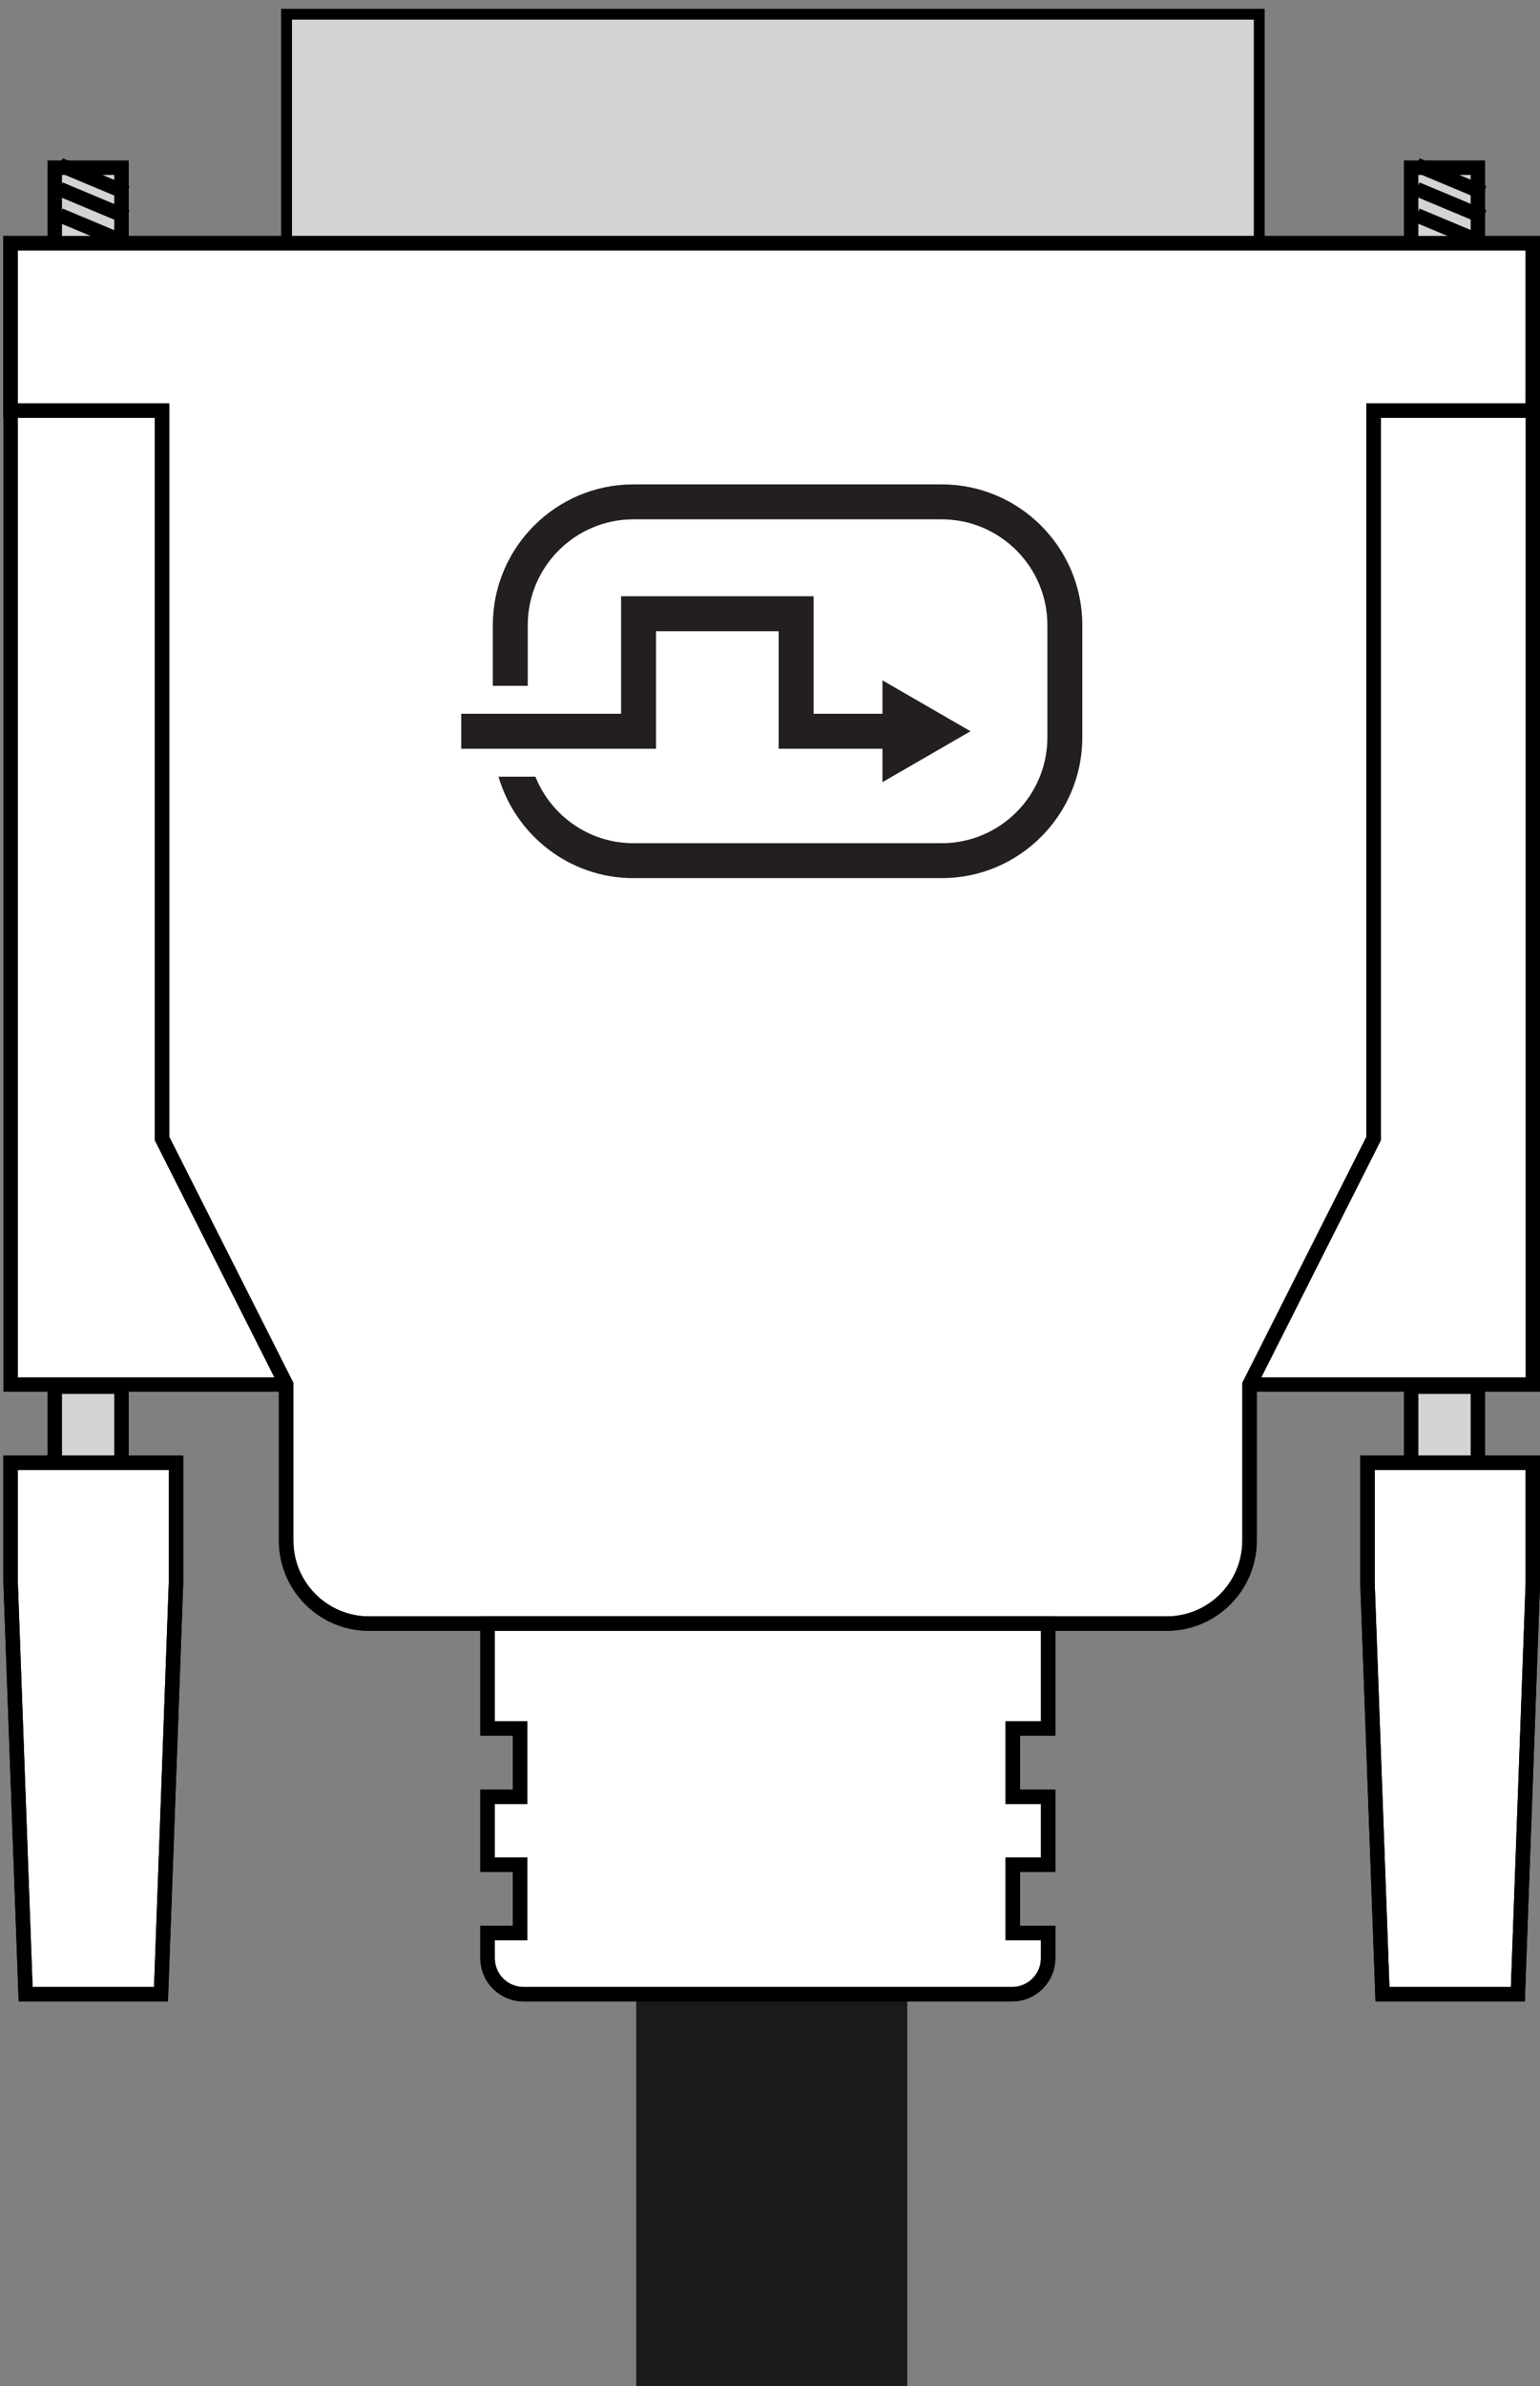 <?xml version="1.0" encoding="UTF-8" standalone="no"?>
<!-- Created with Inkscape (http://www.inkscape.org/) -->

<svg
   version="1.1"
   id="svg2"
   width="142.004"
   height="219.899"
   viewBox="0 0 142.004 219.899"
   xml:space="preserve"
   xmlns="http://www.w3.org/2000/svg"
   xmlns:svg="http://www.w3.org/2000/svg"
   xmlns:rdf="http://www.w3.org/1999/02/22-rdf-syntax-ns#"
   xmlns:cc="http://creativecommons.org/ns#"
   xmlns:dc="http://purl.org/dc/elements/1.1/"><rect x="0" y="0" width="142.004" height="219.899" fill="#808080" stroke="none"/><title
     id="title1">Open Connector Graphics</title><defs
     id="defs6"><linearGradient
       id="linearGradient5590"><stop
         id="stop5592"
         offset="0"
         style="stop-color:#a91616;stop-opacity:1;" /></linearGradient><linearGradient
       id="linearGradient5660"><stop
         id="stop5662"
         offset="0"
         style="stop-color:#000000;stop-opacity:1;" /></linearGradient><style
       type="text/css"
       id="style1">
	.st0{fill:none;stroke:#000000;stroke-width:7;stroke-miterlimit:10;}
	.st1{fill:none;stroke:#000000;stroke-width:3;stroke-miterlimit:10;}
	.st2{fill:none;stroke:#000000;stroke-width:4;stroke-miterlimit:10;}
</style></defs><g
     id="g2466"
     transform="matrix(1.333,0,0,-1.333,910.621,2611.078)"
     style="display:inline"><rect
   style="fill:#231f20;fill-opacity:1;stroke:#000000;stroke-width:0.75;stroke-dasharray:none;stroke-opacity:1"
   id="rect186"
   width="12.849"
   height="70.461"
   x="-636.176"
   y="-1863.887"
   transform="scale(1,-1)"
   clip-path="none" /><rect
   style="fill:#1a1a1a;fill-opacity:1;stroke:none;stroke-width:0.75;stroke-dasharray:none;stroke-opacity:1"
   id="rect185"
   width="18.75"
   height="70.461"
   x="-639.126"
   y="-1863.887"
   transform="scale(1,-1)"
   clip-path="none" /><path
   d="m 1238.594,409.002 h -81.56 v 20.833 h 81.56 z"
   style="fill:#d1d3d4;fill-opacity:1;fill-rule:nonzero;stroke:#000000;stroke-width:0.912;stroke-linecap:butt;stroke-linejoin:miter;stroke-miterlimit:10;stroke-dasharray:none;stroke-opacity:1"
   id="path2788"
   clip-path="none"
   transform="matrix(0.825,0,0,0.82,-1617.867,1605.349)" /><path
   d="m -577.102,1863.08 h -105.299 v 78.904 h 105.299 z"
   style="fill:#ffffff;fill-opacity:1;fill-rule:nonzero;stroke:#000000;stroke-width:1;stroke-linecap:butt;stroke-linejoin:miter;stroke-miterlimit:10;stroke-dasharray:none;stroke-opacity:1"
   id="path2468"
   clip-path="none" /><path
   d="m 1148.552,315.367 h -5.131 v 6.008 h 5.131 z"
   style="fill:#d1d3d4;fill-opacity:1;fill-rule:nonzero;stroke:#000000;stroke-width:1.111;stroke-linecap:butt;stroke-linejoin:miter;stroke-miterlimit:10;stroke-dasharray:none;stroke-opacity:1"
   id="path2780"
   clip-path="none"
   transform="matrix(0.9,0,0,0.9,-1708.428,1573.696)" /><path
   d="m 1252.805,315.367 h -5.131 v 6.008 h 5.131 z"
   style="fill:#d1d3d4;fill-opacity:1;fill-rule:nonzero;stroke:#000000;stroke-width:1.111;stroke-linecap:butt;stroke-linejoin:miter;stroke-miterlimit:10;stroke-dasharray:none;stroke-opacity:1"
   id="path2782"
   clip-path="none"
   transform="matrix(0.9,0,0,0.9,-1708.428,1573.696)" /><path
   d="m 1148.552,409.002 h -5.131 v 6.008 h 5.131 z"
   style="fill:#d1d3d4;fill-opacity:1;fill-rule:nonzero;stroke:#000000;stroke-width:1.111;stroke-linecap:butt;stroke-linejoin:miter;stroke-miterlimit:10;stroke-dasharray:none;stroke-opacity:1"
   id="path2784"
   clip-path="none"
   transform="matrix(0.9,0,0,0.9,-1708.428,1573.696)" /><path
   d="m 1252.805,409.002 h -5.131 v 6.008 h 5.131 z"
   style="fill:#d1d3d4;fill-opacity:1;fill-rule:nonzero;stroke:#000000;stroke-width:1.111;stroke-linecap:butt;stroke-linejoin:miter;stroke-miterlimit:10;stroke-dasharray:none;stroke-opacity:1"
   id="path2786"
   clip-path="none"
   transform="matrix(0.9,0,0,0.9,-1708.428,1573.696)" /><path
   d="m -577.102,1941.984 h -11.016 -83.806 -10.477 v -11.576 h 10.477 v -50.327 l 8.58,-17.001 v -10.786 c 0,-3.171 2.57,-5.742 5.741,-5.742 h 55.164 c 3.17,0 5.74,2.571 5.74,5.742 v 10.786 l 8.58,17.001 v 50.327 h 11.016 z"
   style="fill:#ffffff;fill-opacity:1;fill-rule:nonzero;stroke:#000000;stroke-width:1;stroke-opacity:1"
   id="path4240"
   clip-path="none" /><path
   d="m -577.102,1941.984 h -11.016 -83.806 -10.477 v -11.576 h 10.477 v -50.327 l 8.58,-17.001 v -10.786 c 0,-3.171 2.57,-5.742 5.741,-5.742 h 55.164 c 3.17,0 5.74,2.571 5.74,5.742 v 10.786 l 8.58,17.001 v 50.327 h 11.016 z"
   style="fill:none;stroke:#000000;stroke-width:1;stroke-linecap:butt;stroke-linejoin:miter;stroke-miterlimit:10;stroke-dasharray:none;stroke-opacity:1"
   id="path4244"
   clip-path="none" /><path
   d="m -588.541,1857.67 v -8.311 l 1.037,-28.427 h 9.365 l 1.037,28.427 v 8.311 z"
   style="fill:#ffffff;fill-opacity:1;fill-rule:nonzero;stroke:#000000;stroke-width:1;stroke-opacity:1"
   id="path4248"
   clip-path="none" /><path
   d="m -588.541,1857.67 v -8.311 l 1.037,-28.427 h 9.365 l 1.037,28.427 v 8.311 z"
   style="fill:none;stroke:#000000;stroke-width:1;stroke-linecap:butt;stroke-linejoin:miter;stroke-miterlimit:10;stroke-dasharray:none;stroke-opacity:1"
   id="path4252"
   clip-path="none" /><path
   d="m -682.401,1857.67 v -8.311 l 1.037,-28.427 h 9.365 l 1.037,28.427 v 8.311 z"
   style="fill:#ffffff;fill-opacity:1;fill-rule:nonzero;stroke:#000000;stroke-width:1;stroke-opacity:1"
   id="path4256"
   clip-path="none" /><path
   d="m -682.401,1857.67 v -8.311 l 1.037,-28.427 h 9.365 l 1.037,28.427 v 8.311 z"
   style="fill:none;stroke:#000000;stroke-width:1;stroke-linecap:butt;stroke-linejoin:miter;stroke-miterlimit:10;stroke-dasharray:none;stroke-opacity:1"
   id="path4260"
   clip-path="none" /><path
   d="m -613.077,1825.155 v 4.728 h 2.446 v 4.689 h -2.446 v 4.729 h 2.446 v 7.25 h -38.78 v -7.25 h 2.254 v -4.729 h -2.254 v -4.689 h 2.254 v -4.728 h -2.254 v -1.73 c 0,-1.377 1.116,-2.493 2.493,-2.493 h 33.794 c 1.377,0 2.493,1.117 2.493,2.493 v 1.73 z"
   style="fill:#ffffff;fill-opacity:1;fill-rule:nonzero;stroke:#000000;stroke-width:1;stroke-opacity:1"
   id="path4264"
   clip-path="none" /><path
   d="m -613.077,1825.155 v 4.728 h 2.446 v 4.689 h -2.446 v 4.729 h 2.446 v 7.25 h -38.78 v -7.25 h 2.254 v -4.729 h -2.254 v -4.689 h 2.254 v -4.728 h -2.254 v -1.73 c 0,-1.377 1.116,-2.493 2.493,-2.493 h 33.794 c 1.377,0 2.493,1.117 2.493,2.493 v 1.73 z"
   style="fill:none;stroke:#000000;stroke-width:1;stroke-linecap:butt;stroke-linejoin:miter;stroke-miterlimit:10;stroke-dasharray:none;stroke-opacity:1"
   id="path4268"
   clip-path="none" /><path
   d="m -678.991,1947.394 4.62,-1.933"
   style="fill:#d1d3d4;fill-opacity:1;fill-rule:nonzero;stroke:#000000;stroke-width:1;stroke-linecap:butt;stroke-linejoin:miter;stroke-miterlimit:10;stroke-dasharray:none;stroke-opacity:1"
   id="path4272"
   clip-path="none" /><path
   d="m -678.991,1945.725 4.62,-1.933"
   style="fill:#d1d3d4;fill-opacity:1;fill-rule:nonzero;stroke:#000000;stroke-width:1;stroke-linecap:butt;stroke-linejoin:miter;stroke-miterlimit:10;stroke-dasharray:none;stroke-opacity:1"
   id="path4276"
   clip-path="none" /><path
   d="m -678.991,1943.917 4.62,-1.933"
   style="fill:#d1d3d4;fill-opacity:1;fill-rule:nonzero;stroke:#000000;stroke-width:1;stroke-linecap:butt;stroke-linejoin:miter;stroke-miterlimit:10;stroke-dasharray:none;stroke-opacity:1"
   id="path4280"
   clip-path="none" /><path
   d="m -585.131,1947.394 4.62,-1.933"
   style="fill:#d1d3d4;fill-opacity:1;fill-rule:nonzero;stroke:#000000;stroke-width:1;stroke-linecap:butt;stroke-linejoin:miter;stroke-miterlimit:10;stroke-dasharray:none;stroke-opacity:1"
   id="path4284"
   clip-path="none" /><path
   d="m -585.131,1945.725 4.62,-1.933"
   style="fill:#d1d3d4;fill-opacity:1;fill-rule:nonzero;stroke:#000000;stroke-width:1;stroke-linecap:butt;stroke-linejoin:miter;stroke-miterlimit:10;stroke-dasharray:none;stroke-opacity:1"
   id="path4288"
   clip-path="none" /><path
   d="m -585.131,1943.917 4.62,-1.933"
   style="fill:#d1d3d4;fill-opacity:1;fill-rule:nonzero;stroke:#000000;stroke-width:1;stroke-linecap:butt;stroke-linejoin:miter;stroke-miterlimit:10;stroke-dasharray:none;stroke-opacity:1"
   id="path4292"
   clip-path="none" /><path
   d="m -617.996,1925.311 h -21.323 c -5.363,0 -9.726,-4.364 -9.726,-9.728 v -4.197 h 2.416 v 4.197 c 0,4.031 3.28,7.312 7.311,7.312 h 21.323 c 4.031,0 7.311,-3.28 7.311,-7.312 v -7.766 c 0,-4.031 -3.28,-7.312 -7.311,-7.312 h -21.323 c -3.072,0 -5.702,1.907 -6.782,4.598 h -2.551 c 1.179,-4.046 4.913,-7.014 9.334,-7.014 h 21.323 c 5.363,0 9.726,4.364 9.726,9.728 v 7.766 c 0,5.364 -4.363,9.728 -9.726,9.728"
   style="fill:#231f20;fill-opacity:1;fill-rule:nonzero;stroke:none;stroke-width:1;stroke-opacity:1"
   id="path4300"
   clip-path="none" /><path
   d="m -616,1908.245 -6.094,3.519 v -2.311 h -4.764 v 8.125 h -13.315 v -8.125 h -11.059 v -2.417 h 13.475 v 8.125 h 8.483 v -8.125 h 7.18 v -2.311 z"
   style="fill:#231f20;fill-opacity:1;fill-rule:nonzero;stroke:none;stroke-width:1;stroke-opacity:1"
   id="path4304"
   clip-path="none" />








<style
   type="text/css"
   id="style1-5">
	.st0{fill:none;stroke:#000;stroke-width:2;}
	.st1{fill:#fff;stroke:#000;stroke-width:2;stroke-linejoin:round;}
	.st2{font-family:Liberation Sans,Arial;}
	.st3{font-size:17px;}
</style>










<!-- Outer cylindrical part --><!-- Inner optical port --><!-- Optical emitter (glowing red light) --><!-- Connector back end --><!-- Detail lines for depth --><!-- Device Panel --><!-- TOSLINK Port Cutout --><!-- Inner Optical Port --><!-- Optical Emitter (glowing red light) --><!-- Protective Cover --><!-- Detail Lines for Depth --></g></svg>
